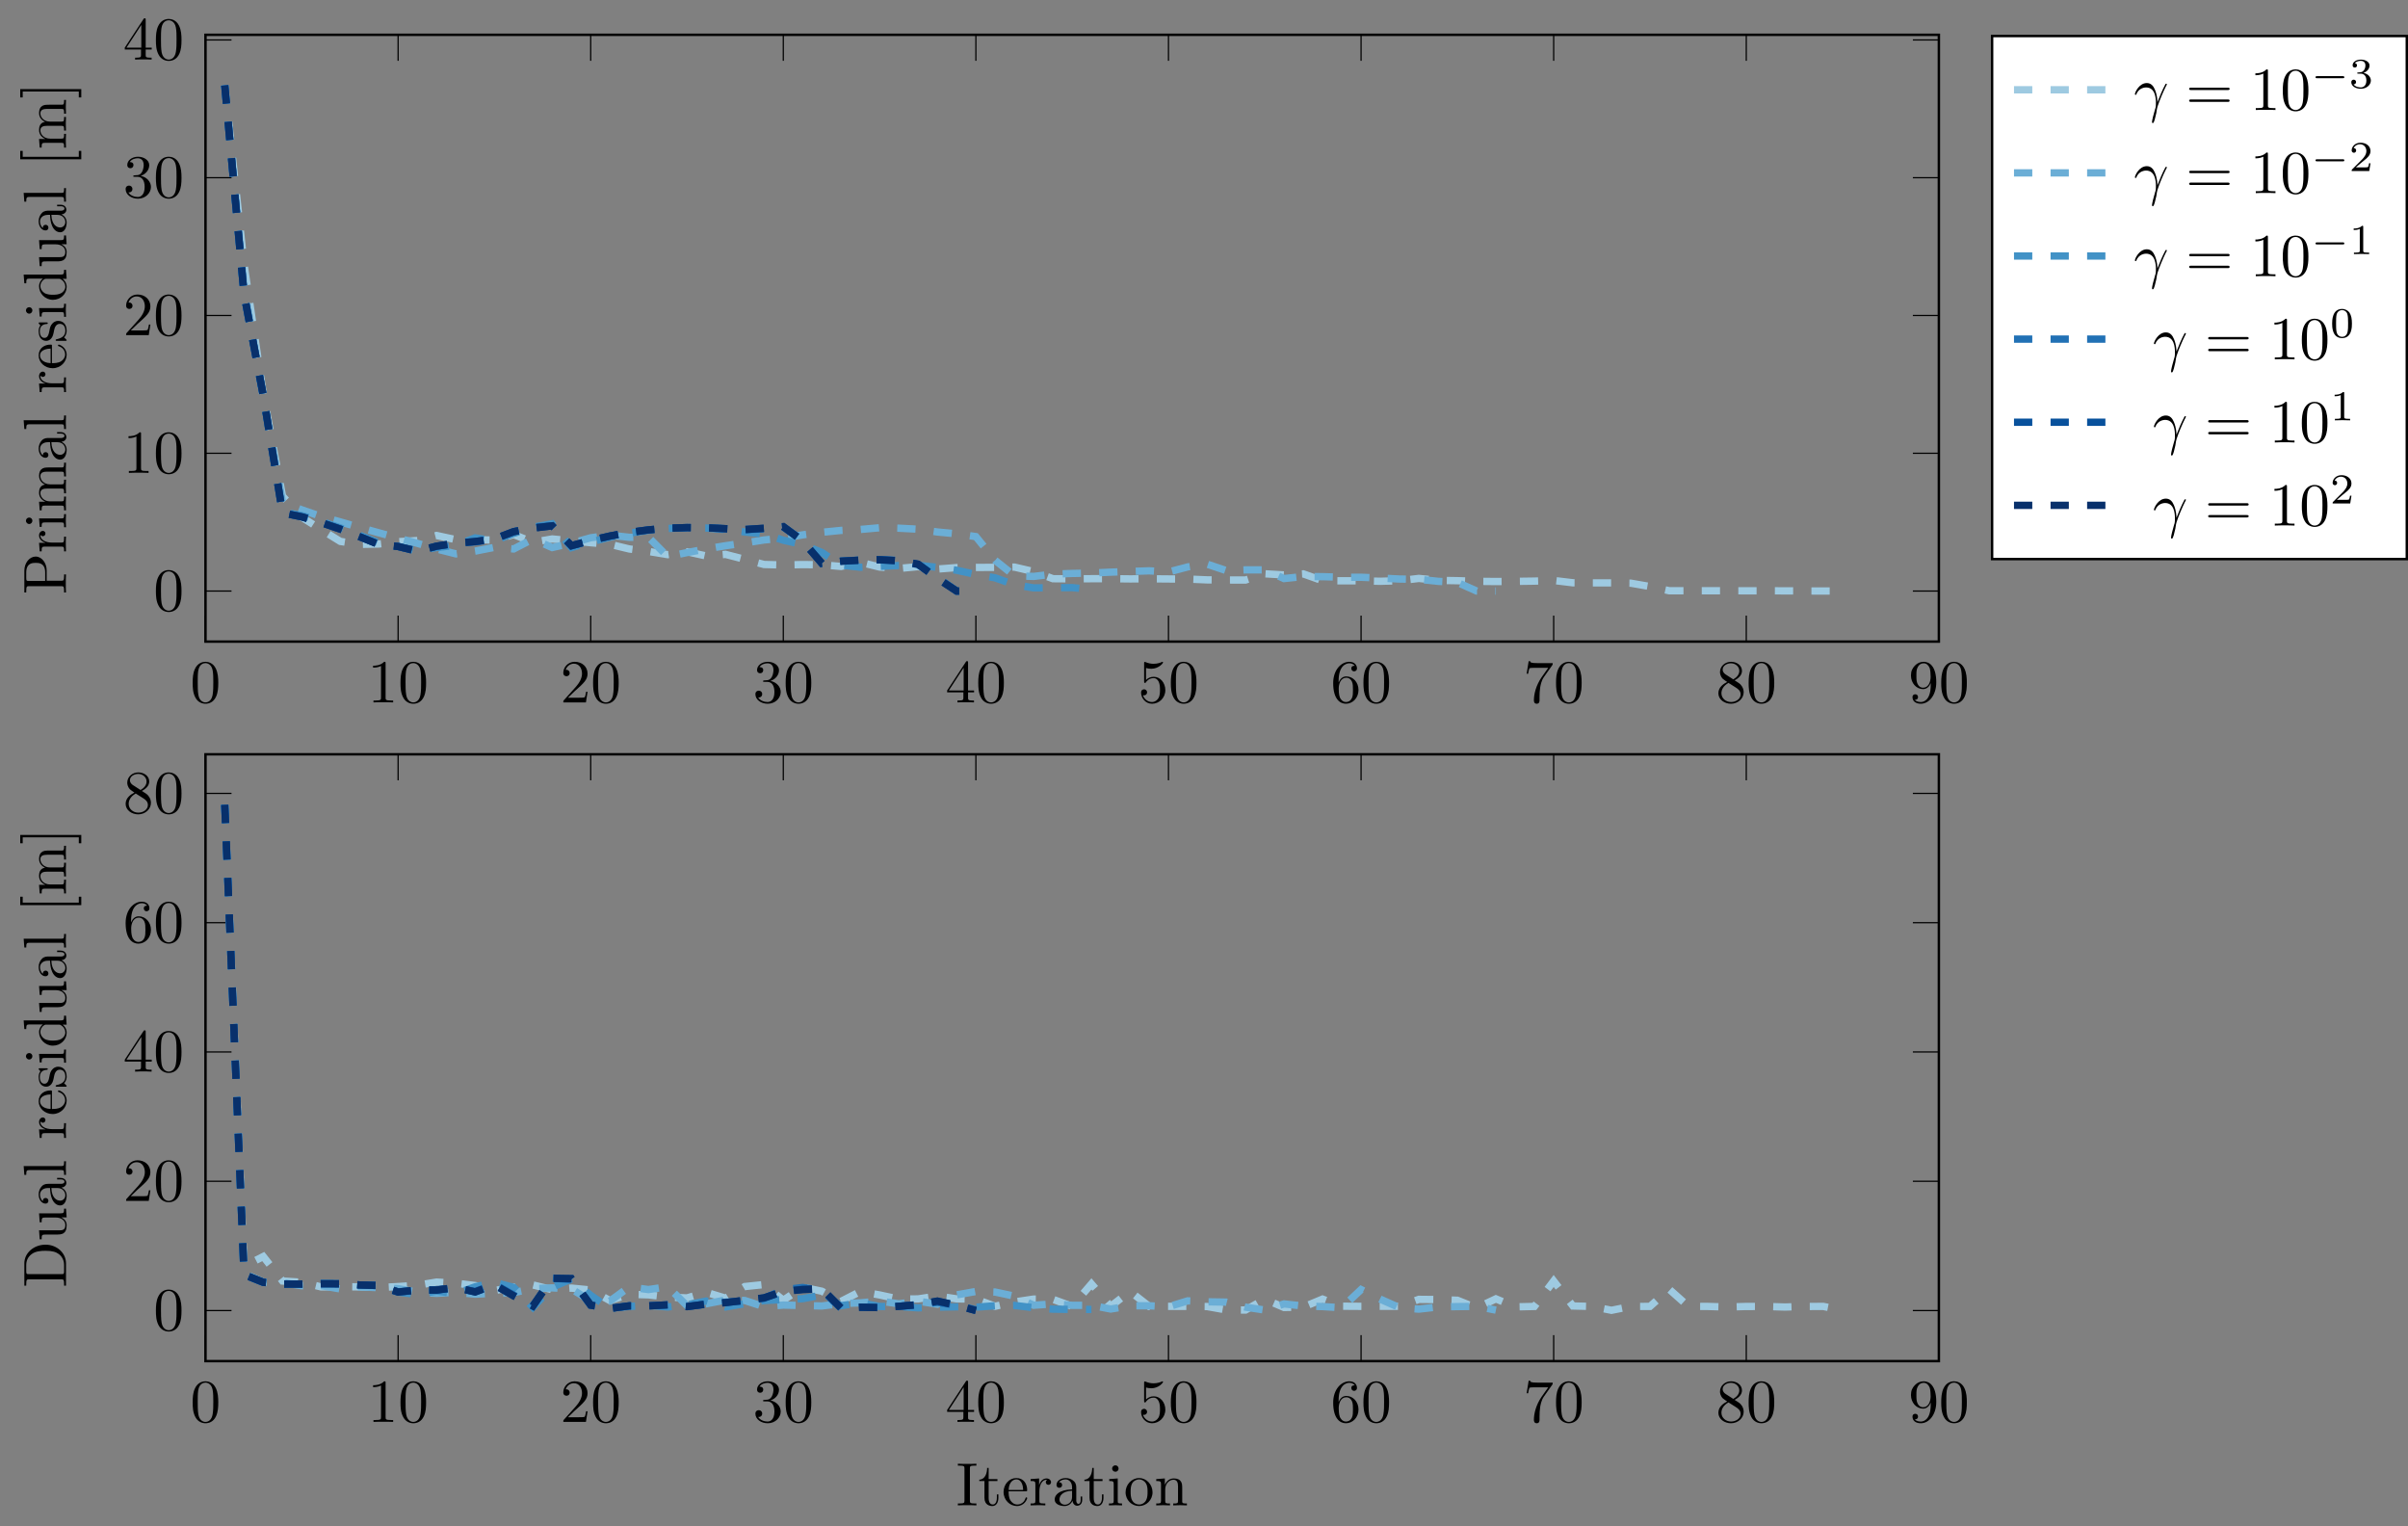 <?xml version="1.0" encoding="UTF-8"?>
<svg xmlns="http://www.w3.org/2000/svg" xmlns:xlink="http://www.w3.org/1999/xlink" width="393.783pt" height="249.559pt" viewBox="0 0 393.783 249.559" version="1.1">
<rect x="0" y="0" width="393.783" height="249.559" fill="#808080" stroke="none"/>
<defs>
<g>
<symbol overflow="visible" id="glyph0-0">
<path style="stroke:none;" d=""/>
</symbol>
<symbol overflow="visible" id="glyph0-1">
<path style="stroke:none;" d="M 4.578 -3.188 C 4.578 -3.984 4.531 -4.781 4.188 -5.516 C 3.734 -6.484 2.906 -6.641 2.5 -6.641 C 1.891 -6.641 1.172 -6.375 0.75 -5.453 C 0.438 -4.766 0.391 -3.984 0.391 -3.188 C 0.391 -2.438 0.422 -1.547 0.844 -0.781 C 1.266 0.016 2 0.219 2.484 0.219 C 3.016 0.219 3.781 0.016 4.219 -0.938 C 4.531 -1.625 4.578 -2.406 4.578 -3.188 Z M 2.484 0 C 2.094 0 1.5 -0.25 1.328 -1.203 C 1.219 -1.797 1.219 -2.719 1.219 -3.312 C 1.219 -3.953 1.219 -4.609 1.297 -5.141 C 1.484 -6.328 2.234 -6.422 2.484 -6.422 C 2.812 -6.422 3.469 -6.234 3.656 -5.25 C 3.766 -4.688 3.766 -3.938 3.766 -3.312 C 3.766 -2.562 3.766 -1.891 3.656 -1.25 C 3.5 -0.297 2.938 0 2.484 0 Z M 2.484 0 "/>
</symbol>
<symbol overflow="visible" id="glyph0-2">
<path style="stroke:none;" d="M 2.938 -6.375 C 2.938 -6.625 2.938 -6.641 2.703 -6.641 C 2.078 -6 1.203 -6 0.891 -6 L 0.891 -5.688 C 1.094 -5.688 1.672 -5.688 2.188 -5.953 L 2.188 -0.781 C 2.188 -0.422 2.156 -0.312 1.266 -0.312 L 0.953 -0.312 L 0.953 0 C 1.297 -0.031 2.156 -0.031 2.562 -0.031 C 2.953 -0.031 3.828 -0.031 4.172 0 L 4.172 -0.312 L 3.859 -0.312 C 2.953 -0.312 2.938 -0.422 2.938 -0.781 Z M 2.938 -6.375 "/>
</symbol>
<symbol overflow="visible" id="glyph0-3">
<path style="stroke:none;" d="M 1.266 -0.766 L 2.328 -1.797 C 3.875 -3.172 4.469 -3.703 4.469 -4.703 C 4.469 -5.844 3.578 -6.641 2.359 -6.641 C 1.234 -6.641 0.5 -5.719 0.5 -4.828 C 0.5 -4.281 1 -4.281 1.031 -4.281 C 1.203 -4.281 1.547 -4.391 1.547 -4.812 C 1.547 -5.062 1.359 -5.328 1.016 -5.328 C 0.938 -5.328 0.922 -5.328 0.891 -5.312 C 1.109 -5.969 1.656 -6.328 2.234 -6.328 C 3.141 -6.328 3.562 -5.516 3.562 -4.703 C 3.562 -3.906 3.078 -3.125 2.516 -2.5 L 0.609 -0.375 C 0.5 -0.266 0.5 -0.234 0.5 0 L 4.203 0 L 4.469 -1.734 L 4.234 -1.734 C 4.172 -1.438 4.109 -1 4 -0.844 C 3.938 -0.766 3.281 -0.766 3.062 -0.766 Z M 1.266 -0.766 "/>
</symbol>
<symbol overflow="visible" id="glyph0-4">
<path style="stroke:none;" d="M 2.891 -3.516 C 3.703 -3.781 4.281 -4.469 4.281 -5.266 C 4.281 -6.078 3.406 -6.641 2.453 -6.641 C 1.453 -6.641 0.688 -6.047 0.688 -5.281 C 0.688 -4.953 0.906 -4.766 1.203 -4.766 C 1.5 -4.766 1.703 -4.984 1.703 -5.281 C 1.703 -5.766 1.234 -5.766 1.094 -5.766 C 1.391 -6.266 2.047 -6.391 2.406 -6.391 C 2.828 -6.391 3.375 -6.172 3.375 -5.281 C 3.375 -5.156 3.344 -4.578 3.094 -4.141 C 2.797 -3.656 2.453 -3.625 2.203 -3.625 C 2.125 -3.609 1.891 -3.594 1.812 -3.594 C 1.734 -3.578 1.672 -3.562 1.672 -3.469 C 1.672 -3.359 1.734 -3.359 1.906 -3.359 L 2.344 -3.359 C 3.156 -3.359 3.531 -2.688 3.531 -1.703 C 3.531 -0.344 2.844 -0.062 2.406 -0.062 C 1.969 -0.062 1.219 -0.234 0.875 -0.812 C 1.219 -0.766 1.531 -0.984 1.531 -1.359 C 1.531 -1.719 1.266 -1.922 0.984 -1.922 C 0.734 -1.922 0.422 -1.781 0.422 -1.344 C 0.422 -0.438 1.344 0.219 2.438 0.219 C 3.656 0.219 4.562 -0.688 4.562 -1.703 C 4.562 -2.516 3.922 -3.297 2.891 -3.516 Z M 2.891 -3.516 "/>
</symbol>
<symbol overflow="visible" id="glyph0-5">
<path style="stroke:none;" d="M 2.938 -1.641 L 2.938 -0.781 C 2.938 -0.422 2.906 -0.312 2.172 -0.312 L 1.969 -0.312 L 1.969 0 C 2.375 -0.031 2.891 -0.031 3.312 -0.031 C 3.734 -0.031 4.25 -0.031 4.672 0 L 4.672 -0.312 L 4.453 -0.312 C 3.719 -0.312 3.703 -0.422 3.703 -0.781 L 3.703 -1.641 L 4.688 -1.641 L 4.688 -1.953 L 3.703 -1.953 L 3.703 -6.484 C 3.703 -6.688 3.703 -6.75 3.531 -6.75 C 3.453 -6.75 3.422 -6.75 3.344 -6.625 L 0.281 -1.953 L 0.281 -1.641 Z M 2.984 -1.953 L 0.562 -1.953 L 2.984 -5.672 Z M 2.984 -1.953 "/>
</symbol>
<symbol overflow="visible" id="glyph0-6">
<path style="stroke:none;" d="M 4.469 -2 C 4.469 -3.188 3.656 -4.188 2.578 -4.188 C 2.109 -4.188 1.672 -4.031 1.312 -3.672 L 1.312 -5.625 C 1.516 -5.562 1.844 -5.5 2.156 -5.5 C 3.391 -5.5 4.094 -6.406 4.094 -6.531 C 4.094 -6.594 4.062 -6.641 3.984 -6.641 C 3.984 -6.641 3.953 -6.641 3.906 -6.609 C 3.703 -6.516 3.219 -6.312 2.547 -6.312 C 2.156 -6.312 1.688 -6.391 1.219 -6.594 C 1.141 -6.625 1.125 -6.625 1.109 -6.625 C 1 -6.625 1 -6.547 1 -6.391 L 1 -3.438 C 1 -3.266 1 -3.188 1.141 -3.188 C 1.219 -3.188 1.234 -3.203 1.281 -3.266 C 1.391 -3.422 1.75 -3.969 2.562 -3.969 C 3.078 -3.969 3.328 -3.516 3.406 -3.328 C 3.562 -2.953 3.594 -2.578 3.594 -2.078 C 3.594 -1.719 3.594 -1.125 3.344 -0.703 C 3.109 -0.312 2.734 -0.062 2.281 -0.062 C 1.562 -0.062 0.984 -0.594 0.812 -1.172 C 0.844 -1.172 0.875 -1.156 0.984 -1.156 C 1.312 -1.156 1.484 -1.406 1.484 -1.641 C 1.484 -1.891 1.312 -2.141 0.984 -2.141 C 0.844 -2.141 0.5 -2.062 0.5 -1.609 C 0.5 -0.75 1.188 0.219 2.297 0.219 C 3.453 0.219 4.469 -0.734 4.469 -2 Z M 4.469 -2 "/>
</symbol>
<symbol overflow="visible" id="glyph0-7">
<path style="stroke:none;" d="M 1.312 -3.266 L 1.312 -3.516 C 1.312 -6.031 2.547 -6.391 3.062 -6.391 C 3.297 -6.391 3.719 -6.328 3.938 -5.984 C 3.781 -5.984 3.391 -5.984 3.391 -5.547 C 3.391 -5.234 3.625 -5.078 3.844 -5.078 C 4 -5.078 4.312 -5.172 4.312 -5.562 C 4.312 -6.156 3.875 -6.641 3.047 -6.641 C 1.766 -6.641 0.422 -5.359 0.422 -3.156 C 0.422 -0.484 1.578 0.219 2.5 0.219 C 3.609 0.219 4.562 -0.719 4.562 -2.031 C 4.562 -3.297 3.672 -4.25 2.562 -4.25 C 1.891 -4.25 1.516 -3.75 1.312 -3.266 Z M 2.5 -0.062 C 1.875 -0.062 1.578 -0.656 1.516 -0.812 C 1.328 -1.281 1.328 -2.078 1.328 -2.25 C 1.328 -3.031 1.656 -4.031 2.547 -4.031 C 2.719 -4.031 3.172 -4.031 3.484 -3.406 C 3.656 -3.047 3.656 -2.531 3.656 -2.047 C 3.656 -1.562 3.656 -1.062 3.484 -0.703 C 3.188 -0.109 2.734 -0.062 2.5 -0.062 Z M 2.5 -0.062 "/>
</symbol>
<symbol overflow="visible" id="glyph0-8">
<path style="stroke:none;" d="M 4.75 -6.078 C 4.828 -6.188 4.828 -6.203 4.828 -6.422 L 2.406 -6.422 C 1.203 -6.422 1.172 -6.547 1.141 -6.734 L 0.891 -6.734 L 0.562 -4.688 L 0.812 -4.688 C 0.844 -4.844 0.922 -5.469 1.062 -5.594 C 1.125 -5.656 1.906 -5.656 2.031 -5.656 L 4.094 -5.656 C 3.984 -5.5 3.203 -4.406 2.984 -4.078 C 2.078 -2.734 1.75 -1.344 1.75 -0.328 C 1.75 -0.234 1.75 0.219 2.219 0.219 C 2.672 0.219 2.672 -0.234 2.672 -0.328 L 2.672 -0.844 C 2.672 -1.391 2.703 -1.938 2.781 -2.469 C 2.828 -2.703 2.953 -3.562 3.406 -4.172 Z M 4.75 -6.078 "/>
</symbol>
<symbol overflow="visible" id="glyph0-9">
<path style="stroke:none;" d="M 1.625 -4.562 C 1.172 -4.859 1.125 -5.188 1.125 -5.359 C 1.125 -5.969 1.781 -6.391 2.484 -6.391 C 3.203 -6.391 3.844 -5.875 3.844 -5.156 C 3.844 -4.578 3.453 -4.109 2.859 -3.766 Z M 3.078 -3.609 C 3.797 -3.984 4.281 -4.5 4.281 -5.156 C 4.281 -6.078 3.406 -6.641 2.5 -6.641 C 1.5 -6.641 0.688 -5.906 0.688 -4.969 C 0.688 -4.797 0.703 -4.344 1.125 -3.875 C 1.234 -3.766 1.609 -3.516 1.859 -3.344 C 1.281 -3.047 0.422 -2.5 0.422 -1.5 C 0.422 -0.453 1.438 0.219 2.484 0.219 C 3.609 0.219 4.562 -0.609 4.562 -1.672 C 4.562 -2.031 4.453 -2.484 4.062 -2.906 C 3.875 -3.109 3.719 -3.203 3.078 -3.609 Z M 2.078 -3.188 L 3.312 -2.406 C 3.594 -2.219 4.062 -1.922 4.062 -1.312 C 4.062 -0.578 3.312 -0.062 2.5 -0.062 C 1.641 -0.062 0.922 -0.672 0.922 -1.5 C 0.922 -2.078 1.234 -2.719 2.078 -3.188 Z M 2.078 -3.188 "/>
</symbol>
<symbol overflow="visible" id="glyph0-10">
<path style="stroke:none;" d="M 3.656 -3.172 L 3.656 -2.844 C 3.656 -0.516 2.625 -0.062 2.047 -0.062 C 1.875 -0.062 1.328 -0.078 1.062 -0.422 C 1.5 -0.422 1.578 -0.703 1.578 -0.875 C 1.578 -1.188 1.344 -1.328 1.125 -1.328 C 0.969 -1.328 0.672 -1.25 0.672 -0.859 C 0.672 -0.188 1.203 0.219 2.047 0.219 C 3.344 0.219 4.562 -1.141 4.562 -3.281 C 4.562 -5.969 3.406 -6.641 2.516 -6.641 C 1.969 -6.641 1.484 -6.453 1.062 -6.016 C 0.641 -5.562 0.422 -5.141 0.422 -4.391 C 0.422 -3.156 1.297 -2.172 2.406 -2.172 C 3.016 -2.172 3.422 -2.594 3.656 -3.172 Z M 2.422 -2.406 C 2.266 -2.406 1.797 -2.406 1.5 -3.031 C 1.312 -3.406 1.312 -3.891 1.312 -4.391 C 1.312 -4.922 1.312 -5.391 1.531 -5.766 C 1.797 -6.266 2.172 -6.391 2.516 -6.391 C 2.984 -6.391 3.312 -6.047 3.484 -5.609 C 3.594 -5.281 3.641 -4.656 3.641 -4.203 C 3.641 -3.375 3.297 -2.406 2.422 -2.406 Z M 2.422 -2.406 "/>
</symbol>
<symbol overflow="visible" id="glyph0-11">
<path style="stroke:none;" d="M 6.844 -3.266 C 7 -3.266 7.188 -3.266 7.188 -3.453 C 7.188 -3.656 7 -3.656 6.859 -3.656 L 0.891 -3.656 C 0.75 -3.656 0.562 -3.656 0.562 -3.453 C 0.562 -3.266 0.75 -3.266 0.891 -3.266 Z M 6.859 -1.328 C 7 -1.328 7.188 -1.328 7.188 -1.531 C 7.188 -1.719 7 -1.719 6.844 -1.719 L 0.891 -1.719 C 0.75 -1.719 0.562 -1.719 0.562 -1.531 C 0.562 -1.328 0.75 -1.328 0.891 -1.328 Z M 6.859 -1.328 "/>
</symbol>
<symbol overflow="visible" id="glyph1-0">
<path style="stroke:none;" d=""/>
</symbol>
<symbol overflow="visible" id="glyph1-1">
<path style="stroke:none;" d="M -4.953 -6.219 C -5.938 -6.219 -6.812 -5.234 -6.812 -3.875 L -6.812 -0.344 L -6.5 -0.344 L -6.5 -0.594 C -6.5 -1.359 -6.391 -1.375 -6.031 -1.375 L -0.781 -1.375 C -0.422 -1.375 -0.312 -1.359 -0.312 -0.594 L -0.312 -0.344 L 0 -0.344 C -0.031 -0.703 -0.031 -1.438 -0.031 -1.812 C -0.031 -2.188 -0.031 -2.938 0 -3.297 L -0.312 -3.297 L -0.312 -3.047 C -0.312 -2.281 -0.422 -2.266 -0.781 -2.266 L -3.156 -2.266 L -3.156 -3.953 C -3.156 -5.141 -3.953 -6.219 -4.953 -6.219 Z M -4.953 -5.188 C -4.484 -5.188 -3.406 -5.188 -3.406 -3.609 L -3.406 -2.234 L -6.094 -2.234 C -6.438 -2.234 -6.5 -2.25 -6.5 -2.719 L -6.5 -3.609 C -6.5 -5.188 -5.438 -5.188 -4.953 -5.188 Z M -4.953 -5.188 "/>
</symbol>
<symbol overflow="visible" id="glyph1-2">
<path style="stroke:none;" d="M -3.797 -3.625 C -4.109 -3.625 -4.406 -3.312 -4.406 -2.891 C -4.406 -2.156 -3.734 -1.797 -3.312 -1.672 L -4.406 -1.672 L -4.297 -0.281 L -3.984 -0.281 C -3.984 -0.984 -3.922 -1.062 -3.422 -1.062 L -0.75 -1.062 C -0.312 -1.062 -0.312 -0.953 -0.312 -0.281 L 0 -0.281 L -0.031 -1.422 C -0.031 -1.812 -0.031 -2.281 0 -2.688 L -0.312 -2.688 L -0.312 -2.469 C -0.312 -1.734 -0.422 -1.719 -0.781 -1.719 L -2.312 -1.719 C -3.297 -1.719 -4.188 -2.141 -4.188 -2.891 C -4.188 -2.953 -4.188 -2.984 -4.172 -3 C -4.172 -2.969 -4.047 -2.766 -3.781 -2.766 C -3.516 -2.766 -3.359 -2.984 -3.359 -3.203 C -3.359 -3.375 -3.484 -3.625 -3.797 -3.625 Z M -3.797 -3.625 "/>
</symbol>
<symbol overflow="visible" id="glyph1-3">
<path style="stroke:none;" d="M 0 -2.469 L -0.312 -2.469 C -0.312 -1.797 -0.359 -1.766 -0.75 -1.766 L -4.406 -1.766 L -4.297 -0.375 L -3.984 -0.375 C -3.984 -1.016 -3.922 -1.109 -3.438 -1.109 L -0.75 -1.109 C -0.312 -1.109 -0.312 -1 -0.312 -0.328 L 0 -0.328 L -0.031 -1.422 C -0.031 -1.781 -0.016 -2.125 0 -2.469 Z M -6.016 -1.906 C -6.297 -1.906 -6.547 -1.688 -6.547 -1.391 C -6.547 -1.047 -6.266 -0.844 -6.016 -0.844 C -5.75 -0.844 -5.5 -1.078 -5.5 -1.375 C -5.5 -1.719 -5.766 -1.906 -6.016 -1.906 Z M -6.016 -1.906 "/>
</symbol>
<symbol overflow="visible" id="glyph1-4">
<path style="stroke:none;" d="M 0 -8.109 L -0.312 -8.109 C -0.312 -7.594 -0.312 -7.344 -0.609 -7.328 L -2.516 -7.328 C -3.375 -7.328 -3.672 -7.328 -4.031 -7.016 C -4.203 -6.875 -4.406 -6.547 -4.406 -5.969 C -4.406 -5.141 -3.812 -4.688 -3.422 -4.531 C -4.297 -4.391 -4.406 -3.656 -4.406 -3.203 C -4.406 -2.469 -3.984 -2 -3.359 -1.719 L -4.406 -1.719 L -4.297 -0.312 L -3.984 -0.312 C -3.984 -1.016 -3.922 -1.094 -3.422 -1.094 L -0.75 -1.094 C -0.312 -1.094 -0.312 -0.984 -0.312 -0.312 L 0 -0.312 L -0.031 -1.453 L 0 -2.562 L -0.312 -2.562 C -0.312 -1.891 -0.312 -1.781 -0.75 -1.781 L -2.594 -1.781 C -3.625 -1.781 -4.188 -2.5 -4.188 -3.125 C -4.188 -3.766 -3.656 -3.875 -3.078 -3.875 L -0.75 -3.875 C -0.312 -3.875 -0.312 -3.766 -0.312 -3.094 L 0 -3.094 L -0.031 -4.219 L 0 -5.328 L -0.312 -5.328 C -0.312 -4.672 -0.312 -4.562 -0.75 -4.562 L -2.594 -4.562 C -3.625 -4.562 -4.188 -5.266 -4.188 -5.906 C -4.188 -6.531 -3.656 -6.641 -3.078 -6.641 L -0.75 -6.641 C -0.312 -6.641 -0.312 -6.531 -0.312 -5.859 L 0 -5.859 L -0.031 -6.984 Z M 0 -8.109 "/>
</symbol>
<symbol overflow="visible" id="glyph1-5">
<path style="stroke:none;" d="M -0.891 -4.812 L -1.453 -4.812 L -1.453 -4.562 L -0.891 -4.562 C -0.312 -4.562 -0.25 -4.312 -0.25 -4.203 C -0.25 -3.875 -0.703 -3.844 -0.75 -3.844 L -2.734 -3.844 C -3.156 -3.844 -3.547 -3.844 -3.922 -3.484 C -4.312 -3.094 -4.469 -2.594 -4.469 -2.109 C -4.469 -1.297 -4 -0.609 -3.344 -0.609 C -3.047 -0.609 -2.875 -0.812 -2.875 -1.062 C -2.875 -1.344 -3.078 -1.531 -3.328 -1.531 C -3.453 -1.531 -3.781 -1.469 -3.781 -1.016 C -4.141 -1.281 -4.25 -1.781 -4.25 -2.094 C -4.25 -2.578 -3.859 -3.156 -2.969 -3.156 L -2.609 -3.156 C -2.578 -2.641 -2.547 -1.938 -2.25 -1.312 C -1.906 -0.562 -1.391 -0.312 -0.953 -0.312 C -0.141 -0.312 0.109 -1.281 0.109 -1.906 C 0.109 -2.578 -0.297 -3.031 -0.75 -3.219 C -0.359 -3.266 0.062 -3.531 0.062 -4 C 0.062 -4.203 -0.078 -4.812 -0.891 -4.812 Z M -1.391 -3.156 C -0.453 -3.156 -0.109 -2.438 -0.109 -1.984 C -0.109 -1.5 -0.453 -1.094 -0.953 -1.094 C -1.5 -1.094 -2.328 -1.5 -2.391 -3.156 Z M -1.391 -3.156 "/>
</symbol>
<symbol overflow="visible" id="glyph1-6">
<path style="stroke:none;" d="M 0 -2.547 L -0.312 -2.547 C -0.312 -1.875 -0.312 -1.766 -0.75 -1.766 L -6.922 -1.766 L -6.812 -0.328 L -6.5 -0.328 C -6.5 -1.031 -6.438 -1.109 -5.938 -1.109 L -0.75 -1.109 C -0.312 -1.109 -0.312 -1 -0.312 -0.328 L 0 -0.328 L -0.031 -1.438 Z M 0 -2.547 "/>
</symbol>
<symbol overflow="visible" id="glyph1-7">
<path style="stroke:none;" d="M -1.188 -4.141 C -1.281 -4.141 -1.312 -4.062 -1.312 -4 C -1.312 -3.922 -1.25 -3.891 -1.172 -3.875 C -0.141 -3.531 -0.141 -2.625 -0.141 -2.531 C -0.141 -2.031 -0.438 -1.641 -0.812 -1.406 C -1.281 -1.109 -1.938 -1.109 -2.297 -1.109 L -2.297 -3.891 C -2.297 -4.109 -2.297 -4.141 -2.516 -4.141 C -3.5 -4.141 -4.469 -3.594 -4.469 -2.359 C -4.469 -1.203 -3.438 -0.281 -2.188 -0.281 C -0.859 -0.281 0.109 -1.328 0.109 -2.469 C 0.109 -3.688 -1 -4.141 -1.188 -4.141 Z M -2.516 -3.484 L -2.516 -1.109 C -4 -1.172 -4.25 -2.016 -4.25 -2.359 C -4.25 -3.375 -2.906 -3.484 -2.516 -3.484 Z M -2.516 -3.484 "/>
</symbol>
<symbol overflow="visible" id="glyph1-8">
<path style="stroke:none;" d="M -1.281 -3.594 C -1.797 -3.594 -2.109 -3.297 -2.219 -3.172 C -2.547 -2.844 -2.625 -2.453 -2.703 -2.031 C -2.812 -1.469 -2.938 -0.812 -3.516 -0.812 C -3.875 -0.812 -4.281 -1.062 -4.281 -1.922 C -4.281 -3.016 -3.375 -3.078 -3.078 -3.094 C -2.984 -3.094 -2.984 -3.203 -2.984 -3.203 C -2.984 -3.344 -3.031 -3.344 -3.219 -3.344 L -4.234 -3.344 C -4.391 -3.344 -4.469 -3.344 -4.469 -3.234 C -4.469 -3.188 -4.469 -3.156 -4.344 -3.031 C -4.312 -3 -4.219 -2.906 -4.188 -2.859 C -4.469 -2.484 -4.469 -2.078 -4.469 -1.922 C -4.469 -0.703 -3.797 -0.328 -3.234 -0.328 C -2.891 -0.328 -2.609 -0.484 -2.391 -0.75 C -2.141 -1.078 -2.078 -1.359 -1.938 -2.078 C -1.891 -2.297 -1.734 -3.109 -1.016 -3.109 C -0.516 -3.109 -0.109 -2.766 -0.109 -1.984 C -0.109 -1.141 -0.672 -0.781 -1.531 -0.594 C -1.656 -0.562 -1.688 -0.562 -1.688 -0.453 C -1.688 -0.328 -1.625 -0.328 -1.453 -0.328 L -0.125 -0.328 C 0.047 -0.328 0.109 -0.328 0.109 -0.438 C 0.109 -0.484 0.094 -0.5 -0.094 -0.688 C -0.109 -0.703 -0.125 -0.703 -0.312 -0.891 C 0.094 -1.328 0.109 -1.781 0.109 -1.984 C 0.109 -3.125 -0.562 -3.594 -1.281 -3.594 Z M -1.281 -3.594 "/>
</symbol>
<symbol overflow="visible" id="glyph1-9">
<path style="stroke:none;" d="M 0 -5.25 L -0.312 -5.25 C -0.312 -4.562 -0.375 -4.469 -0.875 -4.469 L -6.922 -4.469 L -6.812 -3.047 L -6.5 -3.047 C -6.5 -3.734 -6.438 -3.812 -5.938 -3.812 L -3.781 -3.812 C -4.141 -3.531 -4.406 -3.094 -4.406 -2.562 C -4.406 -1.391 -3.422 -0.344 -2.141 -0.344 C -0.875 -0.344 0.109 -1.312 0.109 -2.453 C 0.109 -3.094 -0.234 -3.531 -0.547 -3.781 L 0.109 -3.781 Z M -1.172 -3.781 C -1 -3.781 -0.984 -3.781 -0.812 -3.672 C -0.328 -3.375 -0.109 -2.938 -0.109 -2.5 C -0.109 -2.047 -0.375 -1.688 -0.75 -1.453 C -1.156 -1.203 -1.719 -1.172 -2.141 -1.172 C -2.5 -1.172 -3.094 -1.188 -3.547 -1.469 C -3.859 -1.688 -4.188 -2.062 -4.188 -2.609 C -4.188 -2.953 -4.031 -3.375 -3.594 -3.672 C -3.422 -3.781 -3.406 -3.781 -3.219 -3.781 Z M -1.172 -3.781 "/>
</symbol>
<symbol overflow="visible" id="glyph1-10">
<path style="stroke:none;" d="M 0 -5.328 L -0.312 -5.328 C -0.312 -4.641 -0.375 -4.562 -0.875 -4.562 L -4.406 -4.562 L -4.297 -3.094 L -3.984 -3.094 C -3.984 -3.781 -3.922 -3.875 -3.422 -3.875 L -1.656 -3.875 C -0.781 -3.875 -0.109 -3.391 -0.109 -2.656 C -0.109 -1.828 -0.578 -1.781 -1.094 -1.781 L -4.406 -1.781 L -4.297 -0.312 L -3.984 -0.312 C -3.984 -1.094 -3.953 -1.094 -3.078 -1.094 L -1.578 -1.094 C -0.797 -1.094 0.109 -1.094 0.109 -2.609 C 0.109 -3.172 -0.172 -3.609 -0.781 -3.891 L 0.109 -3.891 Z M 0 -5.328 "/>
</symbol>
<symbol overflow="visible" id="glyph1-11">
<path style="stroke:none;" d="M 2.5 -2.547 L 2.094 -2.547 L 2.094 -1.578 L -7.078 -1.578 L -7.078 -2.547 L -7.484 -2.547 L -7.484 -1.172 L 2.5 -1.172 Z M 2.5 -2.547 "/>
</symbol>
<symbol overflow="visible" id="glyph1-12">
<path style="stroke:none;" d="M 2.5 -1.578 L -7.484 -1.578 L -7.484 -0.219 L -7.078 -0.219 L -7.078 -1.188 L 2.094 -1.188 L 2.094 -0.219 L 2.5 -0.219 Z M 2.5 -1.578 "/>
</symbol>
<symbol overflow="visible" id="glyph1-13">
<path style="stroke:none;" d="M -3.344 -7.047 C -5.25 -7.047 -6.812 -5.703 -6.812 -4 L -6.812 -0.344 L -6.5 -0.344 L -6.5 -0.594 C -6.5 -1.359 -6.391 -1.375 -6.031 -1.375 L -0.781 -1.375 C -0.422 -1.375 -0.312 -1.359 -0.312 -0.594 L -0.312 -0.344 L 0 -0.344 L 0 -4 C 0 -5.672 -1.469 -7.047 -3.344 -7.047 Z M -3.344 -6.047 C -2.25 -6.047 -1.641 -5.859 -1.156 -5.5 C -0.891 -5.297 -0.312 -4.734 -0.312 -3.734 L -0.312 -2.719 C -0.312 -2.25 -0.375 -2.234 -0.703 -2.234 L -6.094 -2.234 C -6.438 -2.234 -6.5 -2.25 -6.5 -2.719 L -6.5 -3.719 C -6.5 -4.344 -6.281 -5.031 -5.578 -5.531 C -4.984 -5.969 -4.125 -6.047 -3.344 -6.047 Z M -3.344 -6.047 "/>
</symbol>
<symbol overflow="visible" id="glyph2-0">
<path style="stroke:none;" d=""/>
</symbol>
<symbol overflow="visible" id="glyph2-1">
<path style="stroke:none;" d="M 0.406 -2.531 C 0.797 -3.672 1.891 -3.688 2 -3.688 C 3.5 -3.688 3.609 -1.938 3.609 -1.156 C 3.609 -0.547 3.562 -0.375 3.484 -0.172 C 3.266 0.547 2.969 1.703 2.969 1.969 C 2.969 2.078 3.016 2.141 3.094 2.141 C 3.234 2.141 3.312 1.922 3.422 1.547 C 3.656 0.703 3.75 0.141 3.781 -0.172 C 3.812 -0.297 3.828 -0.422 3.875 -0.562 C 4.188 -1.547 4.828 -3.031 5.219 -3.812 C 5.297 -3.938 5.406 -4.156 5.406 -4.203 C 5.406 -4.297 5.312 -4.297 5.297 -4.297 C 5.266 -4.297 5.203 -4.297 5.172 -4.234 C 4.656 -3.281 4.25 -2.281 3.859 -1.281 C 3.844 -1.578 3.844 -2.344 3.453 -3.312 C 3.203 -3.922 2.812 -4.406 2.125 -4.406 C 0.875 -4.406 0.172 -2.891 0.172 -2.578 C 0.172 -2.484 0.266 -2.484 0.375 -2.484 Z M 0.406 -2.531 "/>
</symbol>
<symbol overflow="visible" id="glyph3-0">
<path style="stroke:none;" d=""/>
</symbol>
<symbol overflow="visible" id="glyph3-1">
<path style="stroke:none;" d="M 5.188 -1.578 C 5.297 -1.578 5.469 -1.578 5.469 -1.734 C 5.469 -1.922 5.297 -1.922 5.188 -1.922 L 1.031 -1.922 C 0.922 -1.922 0.75 -1.922 0.75 -1.75 C 0.75 -1.578 0.906 -1.578 1.031 -1.578 Z M 5.188 -1.578 "/>
</symbol>
<symbol overflow="visible" id="glyph4-0">
<path style="stroke:none;" d=""/>
</symbol>
<symbol overflow="visible" id="glyph4-1">
<path style="stroke:none;" d="M 1.906 -2.328 C 2.453 -2.328 2.844 -1.953 2.844 -1.203 C 2.844 -0.344 2.328 -0.078 1.938 -0.078 C 1.656 -0.078 1.031 -0.156 0.75 -0.578 C 1.078 -0.578 1.156 -0.812 1.156 -0.969 C 1.156 -1.188 0.984 -1.344 0.766 -1.344 C 0.578 -1.344 0.375 -1.219 0.375 -0.938 C 0.375 -0.281 1.094 0.141 1.938 0.141 C 2.906 0.141 3.578 -0.516 3.578 -1.203 C 3.578 -1.75 3.141 -2.297 2.375 -2.453 C 3.094 -2.719 3.359 -3.234 3.359 -3.672 C 3.359 -4.219 2.734 -4.625 1.953 -4.625 C 1.188 -4.625 0.594 -4.25 0.594 -3.688 C 0.594 -3.453 0.75 -3.328 0.953 -3.328 C 1.172 -3.328 1.312 -3.484 1.312 -3.672 C 1.312 -3.875 1.172 -4.031 0.953 -4.047 C 1.203 -4.344 1.672 -4.422 1.938 -4.422 C 2.25 -4.422 2.688 -4.266 2.688 -3.672 C 2.688 -3.375 2.594 -3.047 2.406 -2.844 C 2.188 -2.578 1.984 -2.562 1.641 -2.531 C 1.469 -2.516 1.453 -2.516 1.422 -2.516 C 1.406 -2.516 1.344 -2.5 1.344 -2.422 C 1.344 -2.328 1.406 -2.328 1.531 -2.328 Z M 1.906 -2.328 "/>
</symbol>
<symbol overflow="visible" id="glyph4-2">
<path style="stroke:none;" d="M 3.516 -1.266 L 3.281 -1.266 C 3.266 -1.109 3.188 -0.703 3.094 -0.641 C 3.047 -0.594 2.516 -0.594 2.406 -0.594 L 1.125 -0.594 C 1.859 -1.234 2.109 -1.438 2.516 -1.766 C 3.031 -2.172 3.516 -2.609 3.516 -3.266 C 3.516 -4.109 2.781 -4.625 1.891 -4.625 C 1.031 -4.625 0.438 -4.016 0.438 -3.375 C 0.438 -3.031 0.734 -2.984 0.812 -2.984 C 0.969 -2.984 1.172 -3.109 1.172 -3.359 C 1.172 -3.484 1.125 -3.734 0.766 -3.734 C 0.984 -4.219 1.453 -4.375 1.781 -4.375 C 2.484 -4.375 2.844 -3.828 2.844 -3.266 C 2.844 -2.656 2.406 -2.188 2.188 -1.938 L 0.516 -0.266 C 0.438 -0.203 0.438 -0.188 0.438 0 L 3.312 0 Z M 3.516 -1.266 "/>
</symbol>
<symbol overflow="visible" id="glyph4-3">
<path style="stroke:none;" d="M 2.328 -4.438 C 2.328 -4.625 2.328 -4.625 2.125 -4.625 C 1.672 -4.188 1.047 -4.188 0.766 -4.188 L 0.766 -3.938 C 0.922 -3.938 1.391 -3.938 1.766 -4.125 L 1.766 -0.578 C 1.766 -0.344 1.766 -0.25 1.078 -0.25 L 0.812 -0.25 L 0.812 0 C 0.938 0 1.797 -0.031 2.047 -0.031 C 2.266 -0.031 3.141 0 3.297 0 L 3.297 -0.25 L 3.031 -0.25 C 2.328 -0.25 2.328 -0.344 2.328 -0.578 Z M 2.328 -4.438 "/>
</symbol>
<symbol overflow="visible" id="glyph4-4">
<path style="stroke:none;" d="M 3.594 -2.219 C 3.594 -2.984 3.5 -3.547 3.188 -4.031 C 2.969 -4.344 2.531 -4.625 1.984 -4.625 C 0.359 -4.625 0.359 -2.719 0.359 -2.219 C 0.359 -1.719 0.359 0.141 1.984 0.141 C 3.594 0.141 3.594 -1.719 3.594 -2.219 Z M 1.984 -0.062 C 1.656 -0.062 1.234 -0.25 1.094 -0.812 C 1 -1.219 1 -1.797 1 -2.312 C 1 -2.828 1 -3.359 1.094 -3.734 C 1.25 -4.281 1.688 -4.438 1.984 -4.438 C 2.359 -4.438 2.719 -4.203 2.844 -3.797 C 2.953 -3.422 2.969 -2.922 2.969 -2.312 C 2.969 -1.797 2.969 -1.281 2.875 -0.844 C 2.734 -0.203 2.266 -0.062 1.984 -0.062 Z M 1.984 -0.062 "/>
</symbol>
<symbol overflow="visible" id="glyph5-0">
<path style="stroke:none;" d=""/>
</symbol>
<symbol overflow="visible" id="glyph5-1">
<path style="stroke:none;" d="M 3.312 0 L 3.312 -0.312 L 3.062 -0.312 C 2.266 -0.312 2.25 -0.422 2.25 -0.781 L 2.25 -6.031 C 2.25 -6.391 2.266 -6.5 3.062 -6.5 L 3.312 -6.5 L 3.312 -6.812 C 2.969 -6.781 2.188 -6.781 1.797 -6.781 C 1.422 -6.781 0.625 -6.781 0.281 -6.812 L 0.281 -6.5 L 0.531 -6.5 C 1.328 -6.5 1.359 -6.391 1.359 -6.031 L 1.359 -0.781 C 1.359 -0.422 1.328 -0.312 0.531 -0.312 L 0.281 -0.312 L 0.281 0 C 0.625 -0.031 1.422 -0.031 1.797 -0.031 C 2.188 -0.031 2.969 -0.031 3.312 0 Z M 3.312 0 "/>
</symbol>
<symbol overflow="visible" id="glyph5-2">
<path style="stroke:none;" d="M 3.312 -1.234 L 3.312 -1.797 L 3.062 -1.797 L 3.062 -1.25 C 3.062 -0.516 2.766 -0.141 2.391 -0.141 C 1.719 -0.141 1.719 -1.047 1.719 -1.219 L 1.719 -3.984 L 3.156 -3.984 L 3.156 -4.297 L 1.719 -4.297 L 1.719 -6.125 L 1.469 -6.125 C 1.469 -5.312 1.172 -4.25 0.188 -4.203 L 0.188 -3.984 L 1.031 -3.984 L 1.031 -1.234 C 1.031 -0.016 1.969 0.109 2.328 0.109 C 3.031 0.109 3.312 -0.594 3.312 -1.234 Z M 3.312 -1.234 "/>
</symbol>
<symbol overflow="visible" id="glyph5-3">
<path style="stroke:none;" d="M 4.141 -1.188 C 4.141 -1.281 4.062 -1.312 4 -1.312 C 3.922 -1.312 3.891 -1.25 3.875 -1.172 C 3.531 -0.141 2.625 -0.141 2.531 -0.141 C 2.031 -0.141 1.641 -0.438 1.406 -0.812 C 1.109 -1.281 1.109 -1.938 1.109 -2.297 L 3.891 -2.297 C 4.109 -2.297 4.141 -2.297 4.141 -2.516 C 4.141 -3.5 3.594 -4.469 2.359 -4.469 C 1.203 -4.469 0.281 -3.438 0.281 -2.188 C 0.281 -0.859 1.328 0.109 2.469 0.109 C 3.688 0.109 4.141 -1 4.141 -1.188 Z M 3.484 -2.516 L 1.109 -2.516 C 1.172 -4 2.016 -4.25 2.359 -4.25 C 3.375 -4.25 3.484 -2.906 3.484 -2.516 Z M 3.484 -2.516 "/>
</symbol>
<symbol overflow="visible" id="glyph5-4">
<path style="stroke:none;" d="M 3.625 -3.797 C 3.625 -4.109 3.312 -4.406 2.891 -4.406 C 2.156 -4.406 1.797 -3.734 1.672 -3.312 L 1.672 -4.406 L 0.281 -4.297 L 0.281 -3.984 C 0.984 -3.984 1.062 -3.922 1.062 -3.422 L 1.062 -0.75 C 1.062 -0.312 0.953 -0.312 0.281 -0.312 L 0.281 0 L 1.422 -0.031 C 1.812 -0.031 2.281 -0.031 2.688 0 L 2.688 -0.312 L 2.469 -0.312 C 1.734 -0.312 1.719 -0.422 1.719 -0.781 L 1.719 -2.312 C 1.719 -3.297 2.141 -4.188 2.891 -4.188 C 2.953 -4.188 2.984 -4.188 3 -4.172 C 2.969 -4.172 2.766 -4.047 2.766 -3.781 C 2.766 -3.516 2.984 -3.359 3.203 -3.359 C 3.375 -3.359 3.625 -3.484 3.625 -3.797 Z M 3.625 -3.797 "/>
</symbol>
<symbol overflow="visible" id="glyph5-5">
<path style="stroke:none;" d="M 4.812 -0.891 L 4.812 -1.453 L 4.562 -1.453 L 4.562 -0.891 C 4.562 -0.312 4.312 -0.25 4.203 -0.25 C 3.875 -0.25 3.844 -0.703 3.844 -0.75 L 3.844 -2.734 C 3.844 -3.156 3.844 -3.547 3.484 -3.922 C 3.094 -4.312 2.594 -4.469 2.109 -4.469 C 1.297 -4.469 0.609 -4 0.609 -3.344 C 0.609 -3.047 0.812 -2.875 1.062 -2.875 C 1.344 -2.875 1.531 -3.078 1.531 -3.328 C 1.531 -3.453 1.469 -3.781 1.016 -3.781 C 1.281 -4.141 1.781 -4.25 2.094 -4.25 C 2.578 -4.25 3.156 -3.859 3.156 -2.969 L 3.156 -2.609 C 2.641 -2.578 1.938 -2.547 1.312 -2.25 C 0.562 -1.906 0.312 -1.391 0.312 -0.953 C 0.312 -0.141 1.281 0.109 1.906 0.109 C 2.578 0.109 3.031 -0.297 3.219 -0.75 C 3.266 -0.359 3.531 0.062 4 0.062 C 4.203 0.062 4.812 -0.078 4.812 -0.891 Z M 3.156 -1.391 C 3.156 -0.453 2.438 -0.109 1.984 -0.109 C 1.5 -0.109 1.094 -0.453 1.094 -0.953 C 1.094 -1.5 1.5 -2.328 3.156 -2.391 Z M 3.156 -1.391 "/>
</symbol>
<symbol overflow="visible" id="glyph5-6">
<path style="stroke:none;" d="M 2.469 0 L 2.469 -0.312 C 1.797 -0.312 1.766 -0.359 1.766 -0.75 L 1.766 -4.406 L 0.375 -4.297 L 0.375 -3.984 C 1.016 -3.984 1.109 -3.922 1.109 -3.438 L 1.109 -0.75 C 1.109 -0.312 1 -0.312 0.328 -0.312 L 0.328 0 L 1.422 -0.031 C 1.781 -0.031 2.125 -0.016 2.469 0 Z M 1.906 -6.016 C 1.906 -6.297 1.688 -6.547 1.391 -6.547 C 1.047 -6.547 0.844 -6.266 0.844 -6.016 C 0.844 -5.75 1.078 -5.5 1.375 -5.5 C 1.719 -5.5 1.906 -5.766 1.906 -6.016 Z M 1.906 -6.016 "/>
</symbol>
<symbol overflow="visible" id="glyph5-7">
<path style="stroke:none;" d="M 4.688 -2.141 C 4.688 -3.406 3.703 -4.469 2.5 -4.469 C 1.25 -4.469 0.281 -3.375 0.281 -2.141 C 0.281 -0.844 1.312 0.109 2.484 0.109 C 3.688 0.109 4.688 -0.875 4.688 -2.141 Z M 3.875 -2.219 C 3.875 -1.859 3.875 -1.312 3.656 -0.875 C 3.422 -0.422 2.984 -0.141 2.5 -0.141 C 2.062 -0.141 1.625 -0.344 1.359 -0.812 C 1.109 -1.25 1.109 -1.859 1.109 -2.219 C 1.109 -2.609 1.109 -3.141 1.344 -3.578 C 1.609 -4.031 2.078 -4.25 2.484 -4.25 C 2.922 -4.25 3.344 -4.031 3.609 -3.594 C 3.875 -3.172 3.875 -2.594 3.875 -2.219 Z M 3.875 -2.219 "/>
</symbol>
<symbol overflow="visible" id="glyph5-8">
<path style="stroke:none;" d="M 5.328 0 L 5.328 -0.312 C 4.812 -0.312 4.562 -0.312 4.562 -0.609 L 4.562 -2.516 C 4.562 -3.375 4.562 -3.672 4.25 -4.031 C 4.109 -4.203 3.781 -4.406 3.203 -4.406 C 2.469 -4.406 2 -3.984 1.719 -3.359 L 1.719 -4.406 L 0.312 -4.297 L 0.312 -3.984 C 1.016 -3.984 1.094 -3.922 1.094 -3.422 L 1.094 -0.75 C 1.094 -0.312 0.984 -0.312 0.312 -0.312 L 0.312 0 L 1.453 -0.031 L 2.562 0 L 2.562 -0.312 C 1.891 -0.312 1.781 -0.312 1.781 -0.75 L 1.781 -2.594 C 1.781 -3.625 2.5 -4.188 3.125 -4.188 C 3.766 -4.188 3.875 -3.656 3.875 -3.078 L 3.875 -0.75 C 3.875 -0.312 3.766 -0.312 3.094 -0.312 L 3.094 0 L 4.219 -0.031 Z M 5.328 0 "/>
</symbol>
</g>
<clipPath id="clip1">
  <path d="M 33.605 5.691 L 317.066 5.691 L 317.066 104.902 L 33.605 104.902 Z M 33.605 5.691 "/>
</clipPath>
<clipPath id="clip2">
  <path d="M 33.605 5.691 L 262 5.691 L 262 104.902 L 33.605 104.902 Z M 33.605 5.691 "/>
</clipPath>
<clipPath id="clip3">
  <path d="M 33.605 5.691 L 196 5.691 L 196 104.902 L 33.605 104.902 Z M 33.605 5.691 "/>
</clipPath>
<clipPath id="clip4">
  <path d="M 33.605 5.691 L 177 5.691 L 177 104.902 L 33.605 104.902 Z M 33.605 5.691 "/>
</clipPath>
<clipPath id="clip5">
  <path d="M 325 5 L 393.781 5 L 393.781 92 L 325 92 Z M 325 5 "/>
</clipPath>
<clipPath id="clip6">
  <path d="M 33.605 123.328 L 317.066 123.328 L 317.066 222.543 L 33.605 222.543 Z M 33.605 123.328 "/>
</clipPath>
<clipPath id="clip7">
  <path d="M 33.605 123.328 L 262 123.328 L 262 222.543 L 33.605 222.543 Z M 33.605 123.328 "/>
</clipPath>
<clipPath id="clip8">
  <path d="M 33.605 123.328 L 196 123.328 L 196 222.543 L 33.605 222.543 Z M 33.605 123.328 "/>
</clipPath>
<clipPath id="clip9">
  <path d="M 33.605 123.328 L 177 123.328 L 177 222.543 L 33.605 222.543 Z M 33.605 123.328 "/>
</clipPath>
</defs>
<g id="surface1">
<path style="fill:none;stroke-width:0.199;stroke-linecap:butt;stroke-linejoin:miter;stroke:rgb(0%,0%,0%);stroke-opacity:1;stroke-miterlimit:10;" d="M -0.001 -8.267 L -0.001 -4.017 M 31.496 -8.267 L 31.496 -4.017 M 62.992 -8.267 L 62.992 -4.017 M 94.488 -8.267 L 94.488 -4.017 M 125.98 -8.267 L 125.98 -4.017 M 157.476 -8.267 L 157.476 -4.017 M 188.972 -8.267 L 188.972 -4.017 M 220.468 -8.267 L 220.468 -4.017 M 251.964 -8.267 L 251.964 -4.017 M 283.46 -8.267 L 283.46 -4.017 M -0.001 90.944 L -0.001 86.694 M 31.496 90.944 L 31.496 86.694 M 62.992 90.944 L 62.992 86.694 M 94.488 90.944 L 94.488 86.694 M 125.98 90.944 L 125.98 86.694 M 157.476 90.944 L 157.476 86.694 M 188.972 90.944 L 188.972 86.694 M 220.468 90.944 L 220.468 86.694 M 251.964 90.944 L 251.964 86.694 M 283.46 90.944 L 283.46 86.694 " transform="matrix(1,0,0,-1,33.606,96.635)"/>
<path style="fill:none;stroke-width:0.199;stroke-linecap:butt;stroke-linejoin:miter;stroke:rgb(0%,0%,0%);stroke-opacity:1;stroke-miterlimit:10;" d="M -0.001 -0.002 L 4.253 -0.002 M -0.001 22.526 L 4.253 22.526 M -0.001 45.053 L 4.253 45.053 M -0.001 67.58 L 4.253 67.58 M -0.001 90.104 L 4.253 90.104 M 283.46 -0.002 L 279.207 -0.002 M 283.46 22.526 L 279.207 22.526 M 283.46 45.053 L 279.207 45.053 M 283.46 67.58 L 279.207 67.58 M 283.46 90.104 L 279.207 90.104 " transform="matrix(1,0,0,-1,33.606,96.635)"/>
<path style="fill:none;stroke-width:0.399;stroke-linecap:butt;stroke-linejoin:miter;stroke:rgb(0%,0%,0%);stroke-opacity:1;stroke-miterlimit:10;" d="M -0.001 -8.267 L -0.001 90.944 L 283.46 90.944 L 283.46 -8.267 Z M -0.001 -8.267 " transform="matrix(1,0,0,-1,33.606,96.635)"/>
<g style="fill:rgb(0%,0%,0%);fill-opacity:1;">
  <use xlink:href="#glyph0-1" x="31.115" y="114.843"/>
</g>
<g style="fill:rgb(0%,0%,0%);fill-opacity:1;">
  <use xlink:href="#glyph0-2" x="60.12" y="114.843"/>
  <use xlink:href="#glyph0-1" x="65.101" y="114.843"/>
</g>
<g style="fill:rgb(0%,0%,0%);fill-opacity:1;">
  <use xlink:href="#glyph0-3" x="91.615" y="114.843"/>
  <use xlink:href="#glyph0-1" x="96.596" y="114.843"/>
</g>
<g style="fill:rgb(0%,0%,0%);fill-opacity:1;">
  <use xlink:href="#glyph0-4" x="123.11" y="114.843"/>
  <use xlink:href="#glyph0-1" x="128.091" y="114.843"/>
</g>
<g style="fill:rgb(0%,0%,0%);fill-opacity:1;">
  <use xlink:href="#glyph0-5" x="154.605" y="114.843"/>
  <use xlink:href="#glyph0-1" x="159.586" y="114.843"/>
</g>
<g style="fill:rgb(0%,0%,0%);fill-opacity:1;">
  <use xlink:href="#glyph0-6" x="186.1" y="114.843"/>
  <use xlink:href="#glyph0-1" x="191.081" y="114.843"/>
</g>
<g style="fill:rgb(0%,0%,0%);fill-opacity:1;">
  <use xlink:href="#glyph0-7" x="217.595" y="114.843"/>
  <use xlink:href="#glyph0-1" x="222.576" y="114.843"/>
</g>
<g style="fill:rgb(0%,0%,0%);fill-opacity:1;">
  <use xlink:href="#glyph0-8" x="249.09" y="114.843"/>
  <use xlink:href="#glyph0-1" x="254.071" y="114.843"/>
</g>
<g style="fill:rgb(0%,0%,0%);fill-opacity:1;">
  <use xlink:href="#glyph0-9" x="280.585" y="114.843"/>
  <use xlink:href="#glyph0-1" x="285.566" y="114.843"/>
</g>
<g style="fill:rgb(0%,0%,0%);fill-opacity:1;">
  <use xlink:href="#glyph0-10" x="312.08" y="114.843"/>
  <use xlink:href="#glyph0-1" x="317.061" y="114.843"/>
</g>
<g style="fill:rgb(0%,0%,0%);fill-opacity:1;">
  <use xlink:href="#glyph0-1" x="25.105" y="99.845"/>
</g>
<g style="fill:rgb(0%,0%,0%);fill-opacity:1;">
  <use xlink:href="#glyph0-2" x="20.123" y="77.319"/>
  <use xlink:href="#glyph0-1" x="25.104" y="77.319"/>
</g>
<g style="fill:rgb(0%,0%,0%);fill-opacity:1;">
  <use xlink:href="#glyph0-3" x="20.123" y="54.793"/>
  <use xlink:href="#glyph0-1" x="25.104" y="54.793"/>
</g>
<g style="fill:rgb(0%,0%,0%);fill-opacity:1;">
  <use xlink:href="#glyph0-4" x="20.123" y="32.267"/>
  <use xlink:href="#glyph0-1" x="25.104" y="32.267"/>
</g>
<g style="fill:rgb(0%,0%,0%);fill-opacity:1;">
  <use xlink:href="#glyph0-5" x="20.123" y="9.741"/>
  <use xlink:href="#glyph0-1" x="25.104" y="9.741"/>
</g>
<g clip-path="url(#clip1)" clip-rule="nonzero">
<path style="fill:none;stroke-width:1.196;stroke-linecap:butt;stroke-linejoin:miter;stroke:rgb(61.96%,79.219%,88.239%);stroke-opacity:1;stroke-dasharray:2.989,2.989;stroke-miterlimit:10;" d="M 3.148 82.674 L 6.3 53.397 L 9.449 32.19 L 12.597 15.522 L 15.749 12.065 L 18.898 10.057 L 22.046 8.115 L 25.195 7.627 L 28.347 7.69 L 31.496 8.065 L 34.644 8.256 L 37.792 9.084 L 40.945 8.401 L 44.093 8.373 L 47.242 8.35 L 50.394 9.24 L 53.542 7.975 L 56.691 8.514 L 59.839 8.221 L 62.992 7.901 L 66.14 7.639 L 69.289 6.881 L 72.441 6.475 L 75.589 5.951 L 78.738 6.416 L 81.886 5.737 L 85.039 5.994 L 88.187 5.182 L 91.335 4.342 L 94.488 4.26 L 97.636 4.326 L 100.785 4.295 L 103.933 4.018 L 107.085 4.701 L 110.234 3.924 L 113.382 3.694 L 116.531 3.987 L 119.683 3.592 L 122.832 3.834 L 125.98 3.858 L 129.132 3.873 L 132.281 3.916 L 135.429 3.186 L 138.578 2.018 L 141.73 1.994 L 144.878 2.018 L 148.027 2.022 L 151.179 1.983 L 154.328 2.002 L 157.476 1.975 L 160.624 1.963 L 163.777 1.826 L 166.925 1.807 L 170.074 1.803 L 173.226 2.819 L 176.374 2.635 L 179.523 2.807 L 182.671 1.686 L 185.824 1.674 L 188.972 1.67 L 192.121 1.596 L 195.269 1.686 L 198.421 2.065 L 201.57 1.744 L 204.718 1.694 L 207.871 1.588 L 211.019 1.557 L 214.167 1.58 L 217.316 1.623 L 220.468 1.729 L 223.617 1.35 L 226.765 1.334 L 229.917 1.334 L 233.066 1.287 L 236.214 0.737 L 239.363 0.049 L 245.664 0.049 L 248.812 0.045 L 251.964 0.041 L 255.113 0.037 L 258.261 0.03 L 261.41 0.014 L 264.562 0.006 L 267.71 0.002 " transform="matrix(1,0,0,-1,33.606,96.635)"/>
</g>
<g clip-path="url(#clip2)" clip-rule="nonzero">
<path style="fill:none;stroke-width:1.196;stroke-linecap:butt;stroke-linejoin:miter;stroke:rgb(41.959%,68.239%,83.919%);stroke-opacity:1;stroke-dasharray:2.989,2.989;stroke-miterlimit:10;" d="M 3.148 82.674 L 6.3 49.584 L 9.449 31.698 L 12.597 14.522 L 15.749 13.276 L 18.898 12.197 L 22.046 11.303 L 25.195 10.393 L 28.347 9.522 L 34.644 7.803 L 37.792 6.877 L 40.945 6.08 L 44.093 6.526 L 47.242 7.143 L 50.394 6.881 L 53.542 8.506 L 56.691 7.108 L 59.839 7.822 L 62.992 8.709 L 66.14 9.139 L 69.289 8.787 L 72.441 8.791 L 75.589 5.623 L 78.738 6.287 L 81.886 6.885 L 85.039 7.408 L 88.187 7.858 L 91.335 8.35 L 94.488 8.651 L 97.636 9.182 L 100.785 9.604 L 103.933 9.916 L 107.085 10.069 L 110.234 10.346 L 113.382 10.276 L 116.531 10.112 L 119.683 9.655 L 122.832 9.358 L 125.98 8.901 L 129.132 5.018 L 132.281 2.502 L 135.429 2.389 L 138.578 2.764 L 141.73 2.877 L 144.878 2.94 L 148.027 3.088 L 151.179 3.197 L 154.328 3.307 L 157.476 3.112 L 160.624 3.944 L 163.777 4.401 L 166.925 3.346 L 170.074 3.459 L 173.226 3.463 L 176.374 2.041 L 179.523 2.373 L 182.671 2.35 L 185.824 2.256 L 188.972 2.252 L 192.121 2.123 L 195.269 1.963 L 198.421 1.916 L 201.57 1.588 L 204.718 1.412 L 207.871 0.002 L 211.019 -0.002 " transform="matrix(1,0,0,-1,33.606,96.635)"/>
</g>
<g clip-path="url(#clip3)" clip-rule="nonzero">
<path style="fill:none;stroke-width:1.196;stroke-linecap:butt;stroke-linejoin:miter;stroke:rgb(25.879%,57.249%,77.649%);stroke-opacity:1;stroke-dasharray:2.989,2.989;stroke-miterlimit:10;" d="M 3.148 82.674 L 6.3 48.533 L 9.449 31.928 L 12.597 12.971 L 15.749 12.33 L 18.898 11.416 L 22.046 10.326 L 25.195 9.135 L 28.347 7.877 L 31.496 7.322 L 34.644 6.572 L 37.792 7.108 L 40.945 7.483 L 44.093 8.694 L 47.242 8.213 L 50.394 9.428 L 53.542 10.436 L 56.691 10.998 L 59.839 7.104 L 62.992 8.014 L 66.14 8.803 L 69.289 9.451 L 72.441 9.928 L 75.589 10.229 L 78.738 10.354 L 81.886 10.303 L 85.039 10.049 L 88.187 9.662 L 91.335 9.33 L 94.488 8.311 L 97.636 7.6 L 100.785 6.311 L 103.933 4.237 L 107.085 3.893 L 110.234 4.03 L 113.382 4.178 L 116.531 4.213 L 119.683 3.873 L 122.832 3.397 L 125.98 2.709 L 129.132 2.155 L 132.281 1.037 L 135.429 0.518 L 138.578 0.537 L 141.73 0.561 L 144.878 0.244 " transform="matrix(1,0,0,-1,33.606,96.635)"/>
</g>
<g clip-path="url(#clip4)" clip-rule="nonzero">
<path style="fill:none;stroke-width:1.196;stroke-linecap:butt;stroke-linejoin:miter;stroke:rgb(12.939%,44.31%,70.979%);stroke-opacity:1;stroke-dasharray:2.989,2.989;stroke-miterlimit:10;" d="M 3.148 82.674 L 6.3 48.557 L 9.449 31.928 L 12.597 12.795 L 15.749 12.147 L 18.898 11.213 L 22.046 10.143 L 25.195 8.908 L 28.347 7.639 L 31.496 7.287 L 34.644 6.51 L 37.792 7.319 L 40.945 7.787 L 44.093 8.041 L 47.242 8.475 L 50.394 9.69 L 53.542 10.459 L 56.691 10.627 L 59.839 7.381 L 62.992 8.244 L 66.14 8.975 L 69.289 9.565 L 72.441 9.994 L 75.589 10.264 L 78.738 10.373 L 81.886 10.334 L 85.039 10.186 L 88.187 10.045 L 91.335 10.158 L 94.488 10.455 L 97.636 8.338 L 100.785 4.522 L 103.933 4.893 L 107.085 5.076 L 110.234 5.143 L 113.382 5.014 L 116.531 4.311 L 119.683 2.252 L 122.832 -0.002 L 125.98 -0.002 " transform="matrix(1,0,0,-1,33.606,96.635)"/>
<path style="fill:none;stroke-width:1.196;stroke-linecap:butt;stroke-linejoin:miter;stroke:rgb(3.139%,31.76%,61.179%);stroke-opacity:1;stroke-dasharray:2.989,2.989;stroke-miterlimit:10;" d="M 3.148 82.674 L 6.3 48.561 L 9.449 31.928 L 12.597 12.776 L 15.749 12.131 L 18.898 11.194 L 22.046 10.123 L 25.195 8.885 L 28.347 7.612 L 31.496 7.283 L 34.644 6.51 L 37.792 7.338 L 40.945 7.819 L 44.093 8.092 L 47.242 8.506 L 50.394 9.713 L 53.542 10.307 L 56.691 10.662 L 59.839 7.408 L 62.992 8.268 L 66.14 8.994 L 69.289 9.58 L 72.441 10.002 L 75.589 10.268 L 78.738 10.377 L 81.886 10.338 L 85.039 10.197 L 88.187 10.053 L 91.335 10.256 L 94.488 10.526 L 97.636 8.201 L 100.785 4.533 L 103.933 4.881 L 107.085 5.053 L 110.234 5.115 L 113.382 4.947 L 116.531 4.397 L 119.683 2.061 L 122.832 -0.002 L 125.98 -0.002 " transform="matrix(1,0,0,-1,33.606,96.635)"/>
<path style="fill:none;stroke-width:1.196;stroke-linecap:butt;stroke-linejoin:miter;stroke:rgb(3.139%,18.819%,41.959%);stroke-opacity:1;stroke-dasharray:2.989,2.989;stroke-miterlimit:10;" d="M 3.148 82.674 L 6.3 48.561 L 9.449 31.928 L 12.597 12.776 L 15.749 12.127 L 18.898 11.19 L 22.046 10.119 L 25.195 8.885 L 28.347 7.612 L 31.496 7.283 L 34.644 6.506 L 37.792 7.338 L 40.945 7.819 L 44.093 8.096 L 47.242 8.51 L 50.394 9.717 L 53.542 10.276 L 56.691 10.662 L 59.839 7.412 L 62.992 8.272 L 66.14 8.998 L 69.289 9.58 L 72.441 10.002 L 75.589 10.268 L 78.738 10.377 L 81.886 10.342 L 85.039 10.197 L 88.187 10.053 L 91.335 10.268 L 94.488 10.533 L 97.636 8.186 L 100.785 4.533 L 103.933 4.877 L 107.085 5.049 L 110.234 5.115 L 113.382 4.944 L 116.531 4.389 L 119.683 2.053 L 122.832 -0.002 L 125.98 -0.002 " transform="matrix(1,0,0,-1,33.606,96.635)"/>
</g>
<g style="fill:rgb(0%,0%,0%);fill-opacity:1;">
  <use xlink:href="#glyph1-1" x="10.792" y="97.215"/>
  <use xlink:href="#glyph1-2" x="10.792" y="90.43"/>
  <use xlink:href="#glyph1-3" x="10.792" y="86.525"/>
  <use xlink:href="#glyph1-4" x="10.792" y="83.755"/>
  <use xlink:href="#glyph1-5" x="10.792" y="75.457"/>
  <use xlink:href="#glyph1-6" x="10.792" y="70.475"/>
</g>
<g style="fill:rgb(0%,0%,0%);fill-opacity:1;">
  <use xlink:href="#glyph1-2" x="10.792" y="64.388"/>
  <use xlink:href="#glyph1-7" x="10.792" y="60.483"/>
  <use xlink:href="#glyph1-8" x="10.792" y="56.059"/>
  <use xlink:href="#glyph1-3" x="10.792" y="52.134"/>
  <use xlink:href="#glyph1-9" x="10.792" y="49.364"/>
  <use xlink:href="#glyph1-10" x="10.792" y="43.825"/>
  <use xlink:href="#glyph1-5" x="10.792" y="38.286"/>
  <use xlink:href="#glyph1-6" x="10.792" y="33.305"/>
</g>
<g style="fill:rgb(0%,0%,0%);fill-opacity:1;">
  <use xlink:href="#glyph1-11" x="10.792" y="27.217"/>
  <use xlink:href="#glyph1-4" x="10.792" y="24.448"/>
  <use xlink:href="#glyph1-12" x="10.792" y="16.149"/>
</g>
<g clip-path="url(#clip5)" clip-rule="nonzero">
<path style="fill-rule:nonzero;fill:rgb(100%,100%,100%);fill-opacity:1;stroke-width:0.399;stroke-linecap:butt;stroke-linejoin:miter;stroke:rgb(0%,0%,0%);stroke-opacity:1;stroke-miterlimit:10;" d="M 292.164 5.225 L 359.984 5.225 L 359.984 90.744 L 292.164 90.744 Z M 292.164 5.225 " transform="matrix(1,0,0,-1,33.606,96.635)"/>
</g>
<path style="fill:none;stroke-width:1.196;stroke-linecap:butt;stroke-linejoin:miter;stroke:rgb(61.96%,79.219%,88.239%);stroke-opacity:1;stroke-dasharray:2.989,2.989;stroke-miterlimit:10;" d="M 0.002 -0.002 L 17.009 -0.002 " transform="matrix(1,0,0,-1,329.35,14.678)"/>
<g style="fill:rgb(0%,0%,0%);fill-opacity:1;">
  <use xlink:href="#glyph2-1" x="348.949" y="17.985"/>
</g>
<g style="fill:rgb(0%,0%,0%);fill-opacity:1;">
  <use xlink:href="#glyph0-11" x="357.428" y="17.985"/>
</g>
<g style="fill:rgb(0%,0%,0%);fill-opacity:1;">
  <use xlink:href="#glyph0-2" x="367.937" y="17.985"/>
  <use xlink:href="#glyph0-1" x="372.918" y="17.985"/>
</g>
<g style="fill:rgb(0%,0%,0%);fill-opacity:1;">
  <use xlink:href="#glyph3-1" x="377.906" y="14.37"/>
</g>
<g style="fill:rgb(0%,0%,0%);fill-opacity:1;">
  <use xlink:href="#glyph4-1" x="384.133" y="14.37"/>
</g>
<path style="fill:none;stroke-width:1.196;stroke-linecap:butt;stroke-linejoin:miter;stroke:rgb(41.959%,68.239%,83.919%);stroke-opacity:1;stroke-dasharray:2.989,2.989;stroke-miterlimit:10;" d="M 0.002 0.001 L 17.009 0.001 " transform="matrix(1,0,0,-1,329.35,28.267)"/>
<g style="fill:rgb(0%,0%,0%);fill-opacity:1;">
  <use xlink:href="#glyph2-1" x="348.949" y="31.574"/>
</g>
<g style="fill:rgb(0%,0%,0%);fill-opacity:1;">
  <use xlink:href="#glyph0-11" x="357.428" y="31.574"/>
</g>
<g style="fill:rgb(0%,0%,0%);fill-opacity:1;">
  <use xlink:href="#glyph0-2" x="367.937" y="31.574"/>
  <use xlink:href="#glyph0-1" x="372.918" y="31.574"/>
</g>
<g style="fill:rgb(0%,0%,0%);fill-opacity:1;">
  <use xlink:href="#glyph3-1" x="377.906" y="27.959"/>
</g>
<g style="fill:rgb(0%,0%,0%);fill-opacity:1;">
  <use xlink:href="#glyph4-2" x="384.133" y="27.959"/>
</g>
<path style="fill:none;stroke-width:1.196;stroke-linecap:butt;stroke-linejoin:miter;stroke:rgb(25.879%,57.249%,77.649%);stroke-opacity:1;stroke-dasharray:2.989,2.989;stroke-miterlimit:10;" d="M 0.002 0.001 L 17.009 0.001 " transform="matrix(1,0,0,-1,329.35,41.856)"/>
<g style="fill:rgb(0%,0%,0%);fill-opacity:1;">
  <use xlink:href="#glyph2-1" x="348.949" y="45.163"/>
</g>
<g style="fill:rgb(0%,0%,0%);fill-opacity:1;">
  <use xlink:href="#glyph0-11" x="357.428" y="45.163"/>
</g>
<g style="fill:rgb(0%,0%,0%);fill-opacity:1;">
  <use xlink:href="#glyph0-2" x="367.937" y="45.163"/>
  <use xlink:href="#glyph0-1" x="372.918" y="45.163"/>
</g>
<g style="fill:rgb(0%,0%,0%);fill-opacity:1;">
  <use xlink:href="#glyph3-1" x="377.906" y="41.548"/>
</g>
<g style="fill:rgb(0%,0%,0%);fill-opacity:1;">
  <use xlink:href="#glyph4-3" x="384.133" y="41.548"/>
</g>
<path style="fill:none;stroke-width:1.196;stroke-linecap:butt;stroke-linejoin:miter;stroke:rgb(12.939%,44.31%,70.979%);stroke-opacity:1;stroke-dasharray:2.989,2.989;stroke-miterlimit:10;" d="M 0.002 -0 L 17.009 -0 " transform="matrix(1,0,0,-1,329.35,55.445)"/>
<g style="fill:rgb(0%,0%,0%);fill-opacity:1;">
  <use xlink:href="#glyph2-1" x="352.062" y="58.752"/>
</g>
<g style="fill:rgb(0%,0%,0%);fill-opacity:1;">
  <use xlink:href="#glyph0-11" x="360.541" y="58.752"/>
</g>
<g style="fill:rgb(0%,0%,0%);fill-opacity:1;">
  <use xlink:href="#glyph0-2" x="371.05" y="58.752"/>
  <use xlink:href="#glyph0-1" x="376.031" y="58.752"/>
</g>
<g style="fill:rgb(0%,0%,0%);fill-opacity:1;">
  <use xlink:href="#glyph4-4" x="381.02" y="55.137"/>
</g>
<path style="fill:none;stroke-width:1.196;stroke-linecap:butt;stroke-linejoin:miter;stroke:rgb(3.139%,31.76%,61.179%);stroke-opacity:1;stroke-dasharray:2.989,2.989;stroke-miterlimit:10;" d="M 0.002 -0.001 L 17.009 -0.001 " transform="matrix(1,0,0,-1,329.35,69.034)"/>
<g style="fill:rgb(0%,0%,0%);fill-opacity:1;">
  <use xlink:href="#glyph2-1" x="352.062" y="72.341"/>
</g>
<g style="fill:rgb(0%,0%,0%);fill-opacity:1;">
  <use xlink:href="#glyph0-11" x="360.541" y="72.341"/>
</g>
<g style="fill:rgb(0%,0%,0%);fill-opacity:1;">
  <use xlink:href="#glyph0-2" x="371.05" y="72.341"/>
  <use xlink:href="#glyph0-1" x="376.031" y="72.341"/>
</g>
<g style="fill:rgb(0%,0%,0%);fill-opacity:1;">
  <use xlink:href="#glyph4-3" x="381.02" y="68.726"/>
</g>
<path style="fill:none;stroke-width:1.196;stroke-linecap:butt;stroke-linejoin:miter;stroke:rgb(3.139%,18.819%,41.959%);stroke-opacity:1;stroke-dasharray:2.989,2.989;stroke-miterlimit:10;" d="M 0.002 0.002 L 17.009 0.002 " transform="matrix(1,0,0,-1,329.35,82.623)"/>
<g style="fill:rgb(0%,0%,0%);fill-opacity:1;">
  <use xlink:href="#glyph2-1" x="352.062" y="85.93"/>
</g>
<g style="fill:rgb(0%,0%,0%);fill-opacity:1;">
  <use xlink:href="#glyph0-11" x="360.541" y="85.93"/>
</g>
<g style="fill:rgb(0%,0%,0%);fill-opacity:1;">
  <use xlink:href="#glyph0-2" x="371.05" y="85.93"/>
  <use xlink:href="#glyph0-1" x="376.031" y="85.93"/>
</g>
<g style="fill:rgb(0%,0%,0%);fill-opacity:1;">
  <use xlink:href="#glyph4-2" x="381.02" y="82.315"/>
</g>
<path style="fill:none;stroke-width:0.199;stroke-linecap:butt;stroke-linejoin:miter;stroke:rgb(0%,0%,0%);stroke-opacity:1;stroke-miterlimit:10;" d="M -0.001 -8.267 L -0.001 -4.017 M 31.496 -8.267 L 31.496 -4.017 M 62.992 -8.267 L 62.992 -4.017 M 94.488 -8.267 L 94.488 -4.017 M 125.98 -8.267 L 125.98 -4.017 M 157.476 -8.267 L 157.476 -4.017 M 188.972 -8.267 L 188.972 -4.017 M 220.468 -8.267 L 220.468 -4.017 M 251.964 -8.267 L 251.964 -4.017 M 283.46 -8.267 L 283.46 -4.017 M -0.001 90.948 L -0.001 86.698 M 31.496 90.948 L 31.496 86.698 M 62.992 90.948 L 62.992 86.698 M 94.488 90.948 L 94.488 86.698 M 125.98 90.948 L 125.98 86.698 M 157.476 90.948 L 157.476 86.698 M 188.972 90.948 L 188.972 86.698 M 220.468 90.948 L 220.468 86.698 M 251.964 90.948 L 251.964 86.698 M 283.46 90.948 L 283.46 86.698 " transform="matrix(1,0,0,-1,33.606,214.276)"/>
<path style="fill:none;stroke-width:0.199;stroke-linecap:butt;stroke-linejoin:miter;stroke:rgb(0%,0%,0%);stroke-opacity:1;stroke-miterlimit:10;" d="M -0.001 -0.001 L 4.253 -0.001 M -0.001 21.139 L 4.253 21.139 M -0.001 42.28 L 4.253 42.28 M -0.001 63.417 L 4.253 63.417 M -0.001 84.557 L 4.253 84.557 M 283.46 -0.001 L 279.207 -0.001 M 283.46 21.139 L 279.207 21.139 M 283.46 42.28 L 279.207 42.28 M 283.46 63.417 L 279.207 63.417 M 283.46 84.557 L 279.207 84.557 " transform="matrix(1,0,0,-1,33.606,214.276)"/>
<path style="fill:none;stroke-width:0.399;stroke-linecap:butt;stroke-linejoin:miter;stroke:rgb(0%,0%,0%);stroke-opacity:1;stroke-miterlimit:10;" d="M -0.001 -8.267 L -0.001 90.948 L 283.46 90.948 L 283.46 -8.267 Z M -0.001 -8.267 " transform="matrix(1,0,0,-1,33.606,214.276)"/>
<g style="fill:rgb(0%,0%,0%);fill-opacity:1;">
  <use xlink:href="#glyph0-1" x="31.115" y="232.484"/>
</g>
<g style="fill:rgb(0%,0%,0%);fill-opacity:1;">
  <use xlink:href="#glyph0-2" x="60.12" y="232.484"/>
  <use xlink:href="#glyph0-1" x="65.101" y="232.484"/>
</g>
<g style="fill:rgb(0%,0%,0%);fill-opacity:1;">
  <use xlink:href="#glyph0-3" x="91.615" y="232.484"/>
  <use xlink:href="#glyph0-1" x="96.596" y="232.484"/>
</g>
<g style="fill:rgb(0%,0%,0%);fill-opacity:1;">
  <use xlink:href="#glyph0-4" x="123.11" y="232.484"/>
  <use xlink:href="#glyph0-1" x="128.091" y="232.484"/>
</g>
<g style="fill:rgb(0%,0%,0%);fill-opacity:1;">
  <use xlink:href="#glyph0-5" x="154.605" y="232.484"/>
  <use xlink:href="#glyph0-1" x="159.586" y="232.484"/>
</g>
<g style="fill:rgb(0%,0%,0%);fill-opacity:1;">
  <use xlink:href="#glyph0-6" x="186.1" y="232.484"/>
  <use xlink:href="#glyph0-1" x="191.081" y="232.484"/>
</g>
<g style="fill:rgb(0%,0%,0%);fill-opacity:1;">
  <use xlink:href="#glyph0-7" x="217.595" y="232.484"/>
  <use xlink:href="#glyph0-1" x="222.576" y="232.484"/>
</g>
<g style="fill:rgb(0%,0%,0%);fill-opacity:1;">
  <use xlink:href="#glyph0-8" x="249.09" y="232.484"/>
  <use xlink:href="#glyph0-1" x="254.071" y="232.484"/>
</g>
<g style="fill:rgb(0%,0%,0%);fill-opacity:1;">
  <use xlink:href="#glyph0-9" x="280.585" y="232.484"/>
  <use xlink:href="#glyph0-1" x="285.566" y="232.484"/>
</g>
<g style="fill:rgb(0%,0%,0%);fill-opacity:1;">
  <use xlink:href="#glyph0-10" x="312.08" y="232.484"/>
  <use xlink:href="#glyph0-1" x="317.061" y="232.484"/>
</g>
<g style="fill:rgb(0%,0%,0%);fill-opacity:1;">
  <use xlink:href="#glyph0-1" x="25.105" y="217.487"/>
</g>
<g style="fill:rgb(0%,0%,0%);fill-opacity:1;">
  <use xlink:href="#glyph0-3" x="20.123" y="196.347"/>
  <use xlink:href="#glyph0-1" x="25.104" y="196.347"/>
</g>
<g style="fill:rgb(0%,0%,0%);fill-opacity:1;">
  <use xlink:href="#glyph0-5" x="20.123" y="175.208"/>
  <use xlink:href="#glyph0-1" x="25.104" y="175.208"/>
</g>
<g style="fill:rgb(0%,0%,0%);fill-opacity:1;">
  <use xlink:href="#glyph0-7" x="20.123" y="154.068"/>
  <use xlink:href="#glyph0-1" x="25.104" y="154.068"/>
</g>
<g style="fill:rgb(0%,0%,0%);fill-opacity:1;">
  <use xlink:href="#glyph0-9" x="20.123" y="132.929"/>
  <use xlink:href="#glyph0-1" x="25.104" y="132.929"/>
</g>
<g clip-path="url(#clip6)" clip-rule="nonzero">
<path style="fill:none;stroke-width:1.196;stroke-linecap:butt;stroke-linejoin:miter;stroke:rgb(61.96%,79.219%,88.239%);stroke-opacity:1;stroke-dasharray:2.989,2.989;stroke-miterlimit:10;" d="M 3.148 82.686 L 6.3 7.229 L 9.449 8.835 L 12.597 4.831 L 15.749 4.631 L 18.898 3.866 L 22.046 3.905 L 25.195 3.87 L 28.347 3.756 L 31.496 3.924 L 34.644 4.135 L 37.792 4.655 L 40.945 4.479 L 44.093 4.092 L 47.242 3.256 L 50.394 3.85 L 53.542 4.19 L 56.691 3.417 L 59.839 3.671 L 62.992 3.362 L 66.14 1.631 L 69.289 2.659 L 72.441 2.569 L 75.589 2.198 L 78.738 2.069 L 81.886 2.983 L 85.039 2.026 L 88.187 3.924 L 91.335 4.253 L 94.488 1.686 L 97.636 3.819 L 100.785 3.163 L 103.933 1.503 L 107.085 3.12 L 110.234 2.553 L 113.382 1.874 L 116.531 1.905 L 119.683 2.381 L 122.832 1.913 L 125.98 1.858 L 129.132 0.702 L 132.281 1.405 L 135.429 1.878 L 138.578 1.839 L 141.73 0.686 L 144.878 4.358 L 148.027 0.686 L 151.179 3.143 L 154.328 0.682 L 157.476 0.686 L 160.624 0.686 L 163.777 0.659 L 166.925 0.1 L 170.074 0.085 L 173.226 1.858 L 176.374 0.506 L 179.523 0.565 L 182.671 1.874 L 185.824 0.71 L 188.972 0.69 L 192.121 0.694 L 195.269 0.702 L 198.421 1.831 L 201.57 1.799 L 204.718 1.686 L 207.871 0.428 L 211.019 1.913 L 214.167 0.604 L 217.316 0.674 L 220.468 4.835 L 223.617 0.749 L 226.765 0.674 L 229.917 0.042 L 233.066 0.671 L 236.214 0.674 L 239.363 3.479 L 242.515 0.671 L 245.664 0.674 L 248.812 0.577 L 251.964 0.671 L 255.113 0.674 L 258.261 0.577 L 261.41 0.671 L 264.562 0.674 L 267.71 0.053 " transform="matrix(1,0,0,-1,33.606,214.276)"/>
</g>
<g clip-path="url(#clip7)" clip-rule="nonzero">
<path style="fill:none;stroke-width:1.196;stroke-linecap:butt;stroke-linejoin:miter;stroke:rgb(41.959%,68.239%,83.919%);stroke-opacity:1;stroke-dasharray:2.989,2.989;stroke-miterlimit:10;" d="M 3.148 82.686 L 6.3 6.065 L 9.449 4.651 L 12.597 4.561 L 15.749 4.057 L 18.898 4.081 L 22.046 3.53 L 25.195 3.881 L 28.347 3.737 L 31.496 3.581 L 34.644 3.006 L 37.792 2.815 L 40.945 3.003 L 44.093 2.678 L 47.242 2.827 L 50.394 2.94 L 53.542 3.581 L 56.691 3.713 L 59.839 3.542 L 62.992 1.581 L 66.14 1.553 L 69.289 3.862 L 72.441 3.432 L 75.589 3.901 L 78.738 0.788 L 81.886 1.108 L 85.039 1.721 L 88.187 1.647 L 91.335 0.628 L 94.488 0.897 L 97.636 0.827 L 100.785 0.749 L 103.933 1.143 L 107.085 1.26 L 110.234 1.561 L 113.382 1.104 L 116.531 1.542 L 119.683 1.038 L 122.832 2.561 L 125.98 3.124 L 129.132 3.026 L 132.281 2.354 L 135.429 0.866 L 138.578 1.085 L 141.73 0.854 L 144.878 0.854 L 148.027 0.249 L 151.179 0.772 L 154.328 0.788 L 157.476 0.616 L 160.624 1.585 L 163.777 1.432 L 166.925 1.381 L 170.074 0.557 L 173.226 0.081 L 176.374 1.085 L 179.523 0.741 L 182.671 0.651 L 185.824 0.46 L 188.972 3.428 L 192.121 1.862 L 195.269 0.46 L 198.421 0.233 L 201.57 0.592 L 204.718 0.647 L 207.871 0.686 L 211.019 0.069 " transform="matrix(1,0,0,-1,33.606,214.276)"/>
</g>
<g clip-path="url(#clip8)" clip-rule="nonzero">
<path style="fill:none;stroke-width:1.196;stroke-linecap:butt;stroke-linejoin:miter;stroke:rgb(25.879%,57.249%,77.649%);stroke-opacity:1;stroke-dasharray:2.989,2.989;stroke-miterlimit:10;" d="M 3.148 82.686 L 6.3 5.878 L 9.449 4.6 L 12.597 4.374 L 15.749 4.323 L 18.898 4.44 L 22.046 4.366 L 25.195 4.174 L 28.347 4.049 L 31.496 3.006 L 34.644 2.628 L 37.792 3.186 L 40.945 2.76 L 44.093 3.885 L 47.242 4.596 L 50.394 3.796 L 53.542 0.538 L 56.691 3.811 L 59.839 5.167 L 62.992 2.487 L 66.14 0.339 L 69.289 0.671 L 72.441 0.85 L 75.589 0.581 L 78.738 0.936 L 81.886 1.561 L 85.039 0.585 L 88.187 1.128 L 91.335 1.635 L 94.488 1.796 L 97.636 1.936 L 100.785 2.534 L 103.933 0.792 L 107.085 1.272 L 110.234 0.671 L 113.382 0.655 L 116.531 0.444 L 119.683 0.557 L 122.832 0.612 L 125.98 0.546 L 129.132 0.788 L 132.281 0.842 L 135.429 0.464 L 138.578 0.229 L 141.73 0.19 L 144.878 0.186 " transform="matrix(1,0,0,-1,33.606,214.276)"/>
</g>
<g clip-path="url(#clip9)" clip-rule="nonzero">
<path style="fill:none;stroke-width:1.196;stroke-linecap:butt;stroke-linejoin:miter;stroke:rgb(12.939%,44.31%,70.979%);stroke-opacity:1;stroke-dasharray:2.989,2.989;stroke-miterlimit:10;" d="M 3.148 82.686 L 6.3 5.881 L 9.449 4.616 L 12.597 4.331 L 15.749 4.327 L 18.898 4.389 L 22.046 4.37 L 25.195 4.19 L 28.347 4.085 L 31.496 3.065 L 34.644 3.284 L 37.792 3.409 L 40.945 3.674 L 44.093 3.128 L 47.242 4.323 L 50.394 2.542 L 53.542 0.71 L 56.691 5.335 L 59.839 5.014 L 62.992 0.878 L 66.14 0.346 L 69.289 0.772 L 72.441 0.76 L 75.589 0.921 L 78.738 0.655 L 81.886 1.061 L 85.039 1.37 L 88.187 1.522 L 91.335 1.995 L 94.488 3.381 L 97.636 3.772 L 100.785 3.288 L 103.933 0.389 L 107.085 0.53 L 110.234 0.499 L 113.382 0.686 L 116.531 0.948 L 119.683 1.342 L 122.832 0.862 L 125.98 0.135 " transform="matrix(1,0,0,-1,33.606,214.276)"/>
<path style="fill:none;stroke-width:1.196;stroke-linecap:butt;stroke-linejoin:miter;stroke:rgb(3.139%,31.76%,61.179%);stroke-opacity:1;stroke-dasharray:2.989,2.989;stroke-miterlimit:10;" d="M 3.148 82.686 L 6.3 5.881 L 9.449 4.616 L 12.597 4.327 L 15.749 4.327 L 18.898 4.389 L 22.046 4.374 L 25.195 4.19 L 28.347 4.088 L 31.496 3.03 L 34.644 3.346 L 37.792 3.35 L 40.945 3.764 L 44.093 3.049 L 47.242 4.221 L 50.394 2.409 L 53.542 0.756 L 56.691 5.284 L 59.839 5.21 L 62.992 0.885 L 66.14 0.346 L 69.289 0.768 L 72.441 0.764 L 75.589 0.936 L 78.738 0.643 L 81.886 1.057 L 85.039 1.299 L 88.187 1.674 L 91.335 2.057 L 94.488 3.135 L 97.636 3.463 L 100.785 3.542 L 103.933 0.405 L 107.085 0.542 L 110.234 0.483 L 113.382 0.698 L 116.531 0.964 L 119.683 1.53 L 122.832 0.846 L 125.98 0.01 " transform="matrix(1,0,0,-1,33.606,214.276)"/>
<path style="fill:none;stroke-width:1.196;stroke-linecap:butt;stroke-linejoin:miter;stroke:rgb(3.139%,18.819%,41.959%);stroke-opacity:1;stroke-dasharray:2.989,2.989;stroke-miterlimit:10;" d="M 3.148 82.686 L 6.3 5.881 L 9.449 4.616 L 12.597 4.327 L 15.749 4.327 L 18.898 4.389 L 22.046 4.374 L 25.195 4.19 L 28.347 4.092 L 31.496 3.026 L 34.644 3.354 L 37.792 3.346 L 40.945 3.776 L 44.093 3.042 L 47.242 4.213 L 50.394 2.397 L 53.542 0.76 L 56.691 5.268 L 59.839 5.225 L 62.992 0.885 L 66.14 0.346 L 69.289 0.768 L 72.441 0.764 L 75.589 0.936 L 78.738 0.643 L 81.886 1.057 L 85.039 1.292 L 91.335 2.081 L 94.488 3.112 L 97.636 3.432 L 100.785 3.561 L 103.933 0.405 L 107.085 0.546 L 110.234 0.483 L 113.382 0.698 L 116.531 0.964 L 119.683 1.553 L 122.832 0.854 L 125.98 -0.001 " transform="matrix(1,0,0,-1,33.606,214.276)"/>
</g>
<g style="fill:rgb(0%,0%,0%);fill-opacity:1;">
  <use xlink:href="#glyph5-1" x="156.36" y="246.129"/>
  <use xlink:href="#glyph5-2" x="159.957" y="246.129"/>
  <use xlink:href="#glyph5-3" x="163.832" y="246.129"/>
  <use xlink:href="#glyph5-4" x="168.255" y="246.129"/>
  <use xlink:href="#glyph5-5" x="172.161" y="246.129"/>
  <use xlink:href="#glyph5-2" x="177.142" y="246.129"/>
  <use xlink:href="#glyph5-6" x="181.018" y="246.129"/>
  <use xlink:href="#glyph5-7" x="183.787" y="246.129"/>
  <use xlink:href="#glyph5-8" x="188.768" y="246.129"/>
</g>
<g style="fill:rgb(0%,0%,0%);fill-opacity:1;">
  <use xlink:href="#glyph1-13" x="10.792" y="210.55"/>
  <use xlink:href="#glyph1-10" x="10.792" y="202.939"/>
  <use xlink:href="#glyph1-5" x="10.792" y="197.399"/>
  <use xlink:href="#glyph1-6" x="10.792" y="192.418"/>
</g>
<g style="fill:rgb(0%,0%,0%);fill-opacity:1;">
  <use xlink:href="#glyph1-2" x="10.792" y="186.331"/>
  <use xlink:href="#glyph1-7" x="10.792" y="182.425"/>
  <use xlink:href="#glyph1-8" x="10.792" y="178.002"/>
  <use xlink:href="#glyph1-3" x="10.792" y="174.077"/>
  <use xlink:href="#glyph1-9" x="10.792" y="171.307"/>
  <use xlink:href="#glyph1-10" x="10.792" y="165.768"/>
  <use xlink:href="#glyph1-5" x="10.792" y="160.229"/>
  <use xlink:href="#glyph1-6" x="10.792" y="155.247"/>
</g>
<g style="fill:rgb(0%,0%,0%);fill-opacity:1;">
  <use xlink:href="#glyph1-11" x="10.792" y="149.16"/>
  <use xlink:href="#glyph1-4" x="10.792" y="146.391"/>
  <use xlink:href="#glyph1-12" x="10.792" y="138.092"/>
</g>
</g>
</svg>

